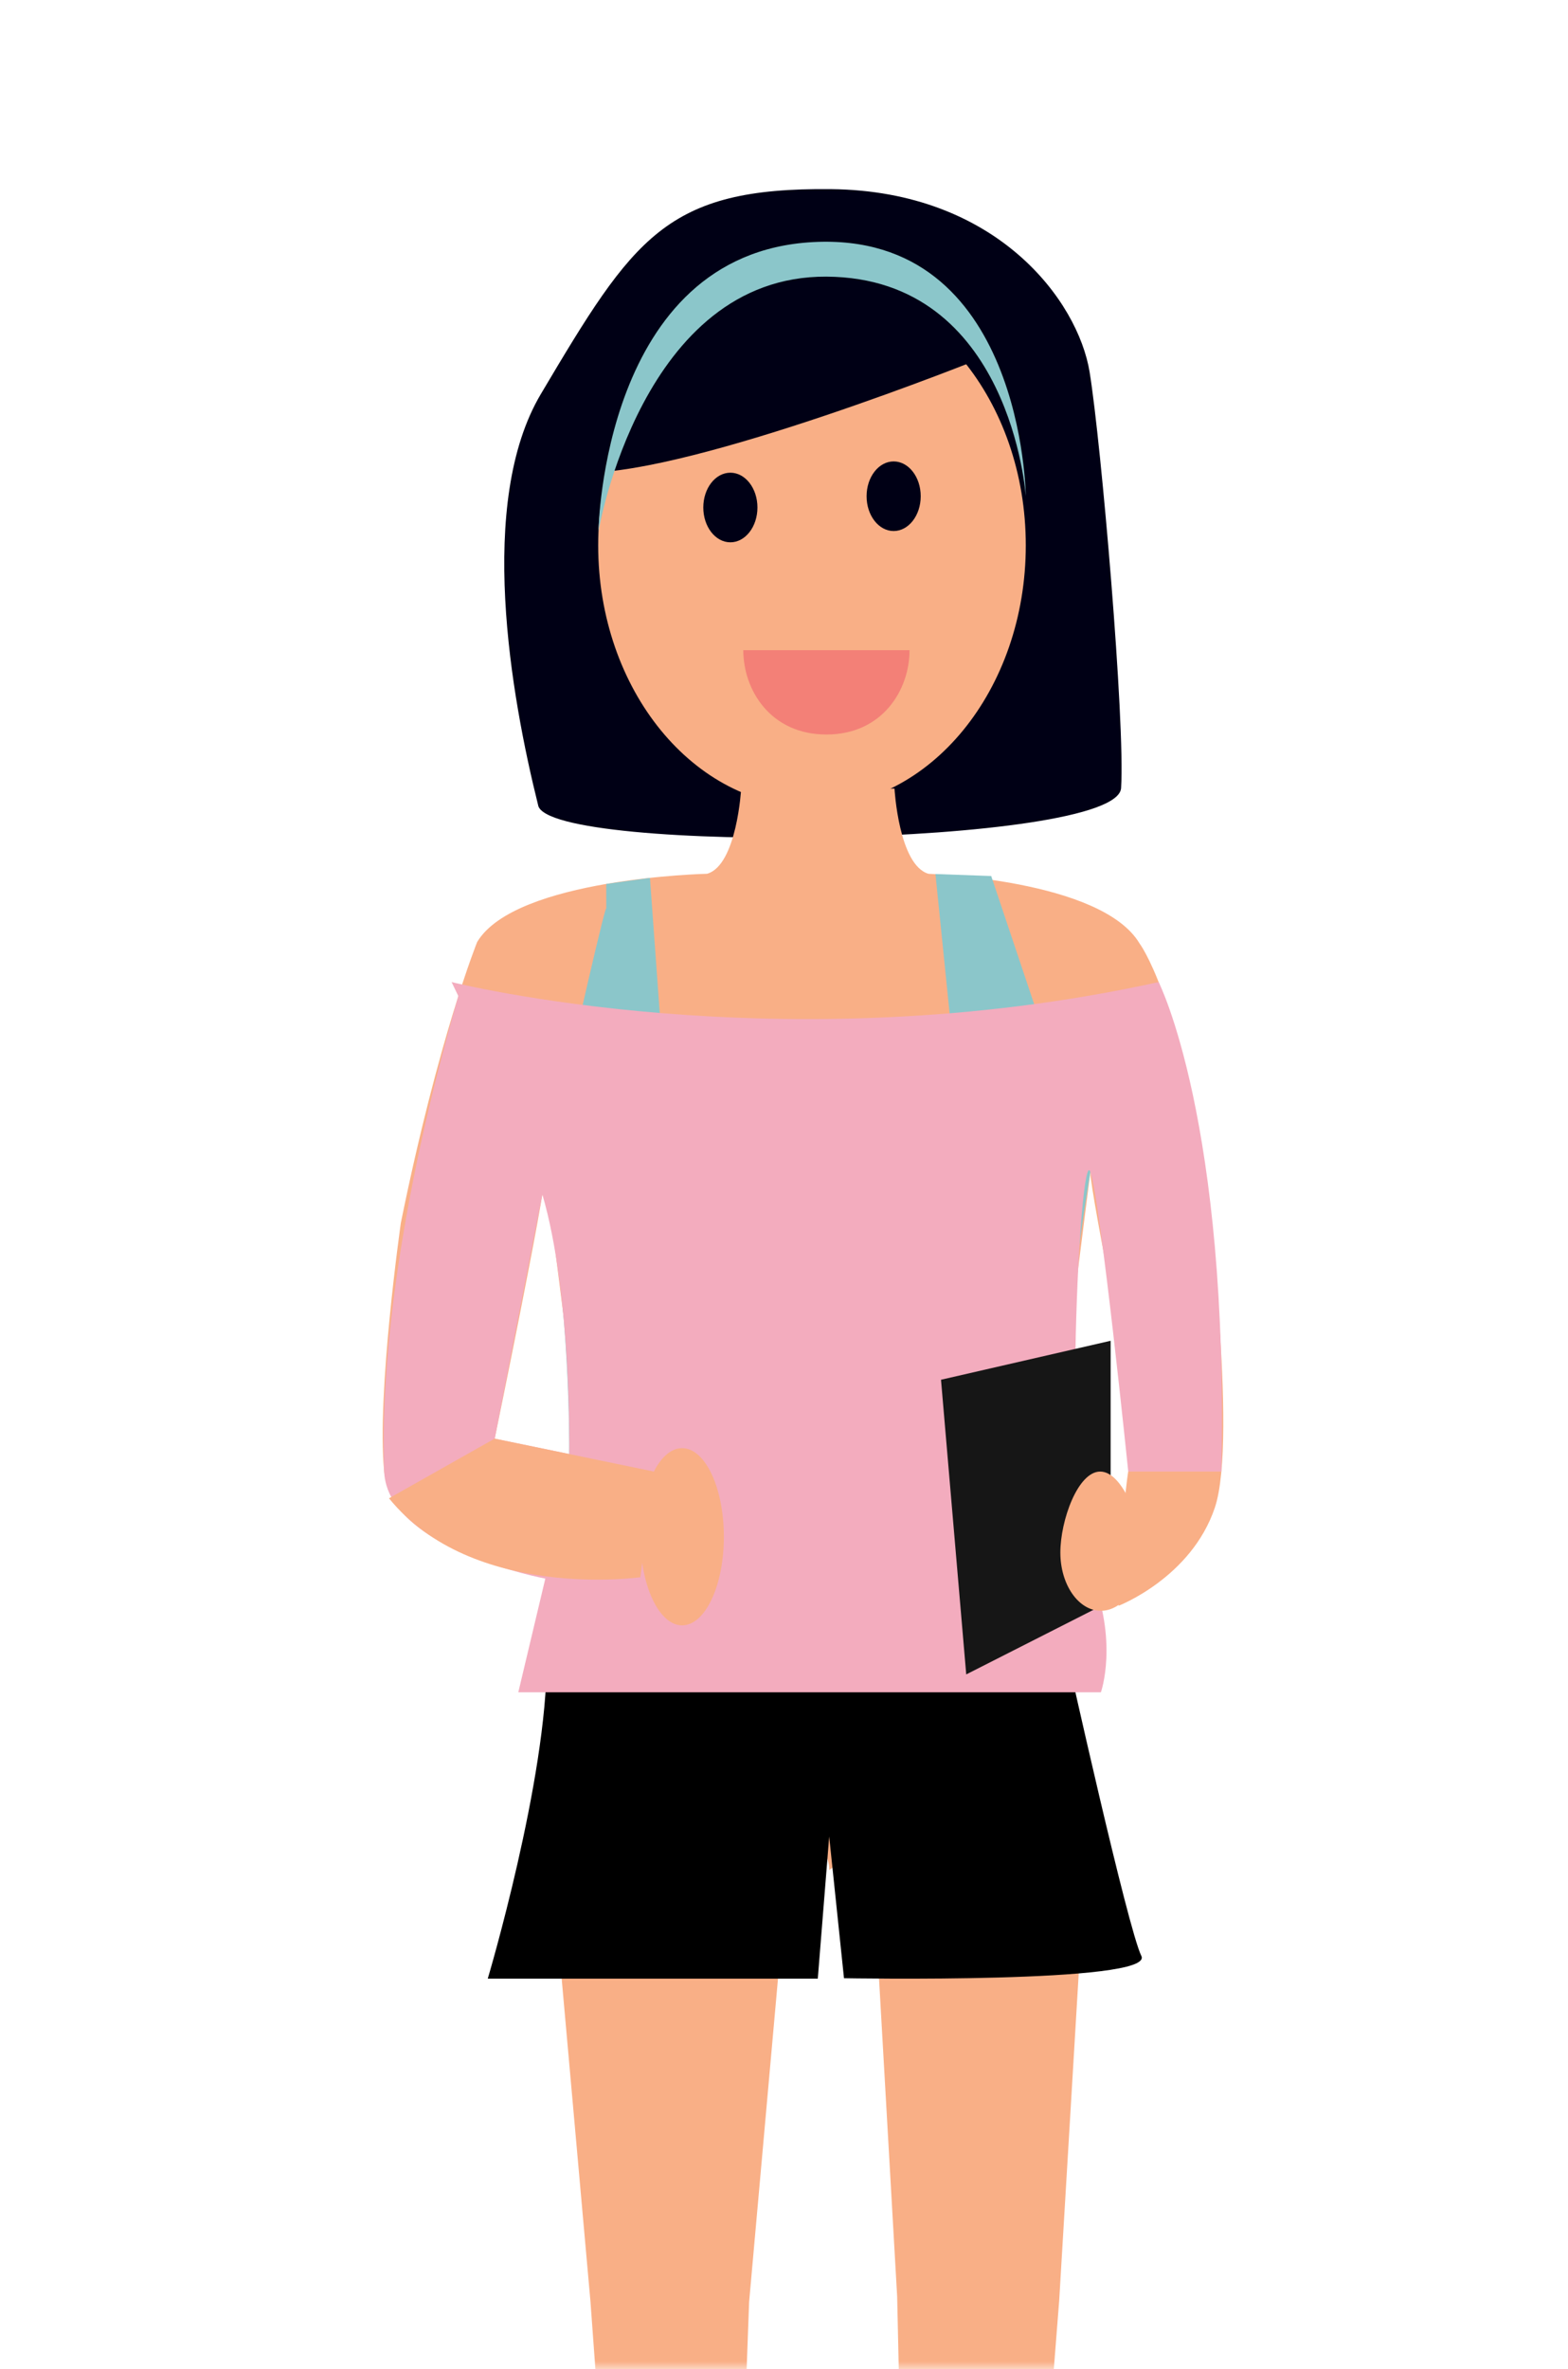 <svg width="100" height="151" viewBox="0 0 100 151" fill="none" xmlns="http://www.w3.org/2000/svg">
<mask id="mask0_2345_779" style="mask-type:luminance" maskUnits="userSpaceOnUse" x="13" y="10" width="73" height="141">
<path d="M86 10H13V151H86V10Z" fill="white"/>
</mask>
<g mask="url(#mask0_2345_779)">
<path d="M34.325 51.345C32.583 44.363 30.399 32.01 34.493 25.116C40.419 15.131 42.457 11.941 53.011 12.056C63.566 12.17 68.753 19.163 69.492 23.722C70.232 28.281 71.764 46.031 71.498 50.231C71.258 53.981 35.105 54.473 34.323 51.348L34.325 51.345Z" fill="#000015"/>
<path d="M51.785 51.428C59.315 51.428 65.42 43.966 65.42 34.761C65.42 25.556 59.315 18.094 51.785 18.094C44.255 18.094 38.15 25.556 38.15 34.761C38.15 43.966 44.255 51.428 51.785 51.428Z" fill="#F9AF86"/>
<path d="M58.007 41.442C58.007 43.983 56.27 46.818 52.706 46.818C49.141 46.818 47.404 43.983 47.404 41.442H58.007Z" fill="#F38077"/>
<path d="M46.58 34.567C47.533 34.567 48.306 33.573 48.306 32.348C48.306 31.123 47.533 30.13 46.58 30.13C45.626 30.13 44.853 31.123 44.853 32.348C44.853 33.573 45.626 34.567 46.58 34.567Z" fill="#000015"/>
<path d="M56.993 33.848C57.946 33.848 58.719 32.855 58.719 31.63C58.719 30.404 57.946 29.411 56.993 29.411C56.039 29.411 55.267 30.404 55.267 31.63C55.267 32.855 56.039 33.848 56.993 33.848Z" fill="#000015"/>
<path d="M62.643 22.814C62.643 22.814 44.369 30.172 37.299 30.129C37.299 30.129 34.746 24.017 39.342 21.24C43.938 18.463 58.938 12.074 62.643 22.814Z" fill="#000015"/>
<path d="M38.172 33.848C38.172 33.848 40.925 17.567 52.705 17.633C64.486 17.7 65.42 31.63 65.42 31.63C65.42 31.63 65.263 14.707 51.844 15.431C38.427 16.157 38.169 33.845 38.169 33.845L38.172 33.848Z" fill="#8BC6CA"/>
<path d="M47.269 50.263C47.269 50.263 46.998 55.152 45.096 55.694C45.096 55.694 32.876 55.966 30.432 60.041C30.432 60.041 27.958 66.158 25.564 77.947C25.564 77.947 24.016 88.794 24.5 93.798C24.984 98.801 42.617 102.19 42.617 102.19L47.673 105.182C47.673 105.182 32.637 92.516 31.549 91.702C31.549 91.702 34.778 76.064 34.778 74.707L37.494 96.162C37.494 96.162 53.155 116.205 52.884 119.192L53.69 118.628C53.419 115.641 66.822 96.162 66.822 96.162L69.538 74.707C69.538 76.064 72.668 91.428 72.668 91.428C71.583 92.242 71.338 102.352 71.338 102.352C71.338 102.352 75.975 100.564 77.478 96.096C78.981 91.63 76.858 75.112 76.858 75.112C75.174 63.408 72.671 60.128 72.671 60.128C70.227 56.056 59.22 55.697 59.22 55.697C57.318 55.154 57.047 50.265 57.047 50.265" fill="#F9AF86"/>
<path d="M47.775 146.732L46.165 190.459L40.84 190.262L37.656 146.687L35.808 125.977L49.639 125.873L47.775 146.732Z" fill="#F9AF86"/>
<path d="M67.55 146.645L64.09 190.699H58.193L57.217 146.387L56.06 126.121L68.806 125.632L67.55 146.645Z" fill="#F9AF86"/>
<path d="M38.664 56.343L41.451 55.957L42.191 66.158H60.722L59.658 55.71L63.215 55.838L69.54 74.704C69.54 74.704 65.976 94.952 68.093 107.794L34.865 107.866C38.153 92.302 34.78 74.702 34.78 74.702C36.828 65.355 38.722 57.162 38.666 57.96" fill="#8BC6CA"/>
<path d="M34.863 105.741L68.091 105.669C68.091 105.669 71.916 122.903 72.791 124.674C73.663 126.448 53.826 126.092 53.826 126.092L52.882 117.061L52.155 126.121H31.107C31.107 126.121 34.898 113.407 34.866 105.741H34.863Z" fill="black"/>
<path d="M77.892 93.797C78.395 71.433 73.892 62.597 73.892 62.597C49.825 67.906 28.801 62.597 28.801 62.597L29.232 63.496C24.845 78.716 24.292 88.853 24.5 93.797C24.707 98.742 34.778 100.62 34.778 100.62L33.054 107.868H70.21C70.21 107.868 71.359 104.637 69.54 100.242C67.718 95.851 68.878 72.731 69.54 74.705C70.202 76.678 71.955 93.797 71.955 93.797H77.895H77.892ZM36.302 92.68L31.548 91.699L34.589 76.133C36.475 82.565 36.302 92.68 36.302 92.68Z" fill="#F3ACBE"/>
<path d="M60.013 87.945L70.831 85.461V102.054L61.622 106.727L60.013 87.945Z" fill="#161616"/>
<path d="M72.791 98.961C72.791 101.012 71.633 102.671 70.208 102.671C68.782 102.671 67.625 101.009 67.625 98.961C67.625 96.913 68.74 93.798 70.165 93.798C71.591 93.798 72.788 96.913 72.788 98.961H72.791Z" fill="#F9AF86"/>
<path d="M43.502 103.6C44.973 103.6 46.165 101.071 46.165 97.953C46.165 94.834 44.973 92.306 43.502 92.306C42.032 92.306 40.84 94.834 40.84 97.953C40.84 101.071 42.032 103.6 43.502 103.6Z" fill="#F9AF86"/>
<path d="M31.549 91.698L41.699 93.797L40.84 100.532C40.84 100.532 30.128 102.064 24.809 95.502L31.546 91.698H31.549Z" fill="#F9AF86"/>
</g>
</svg>
